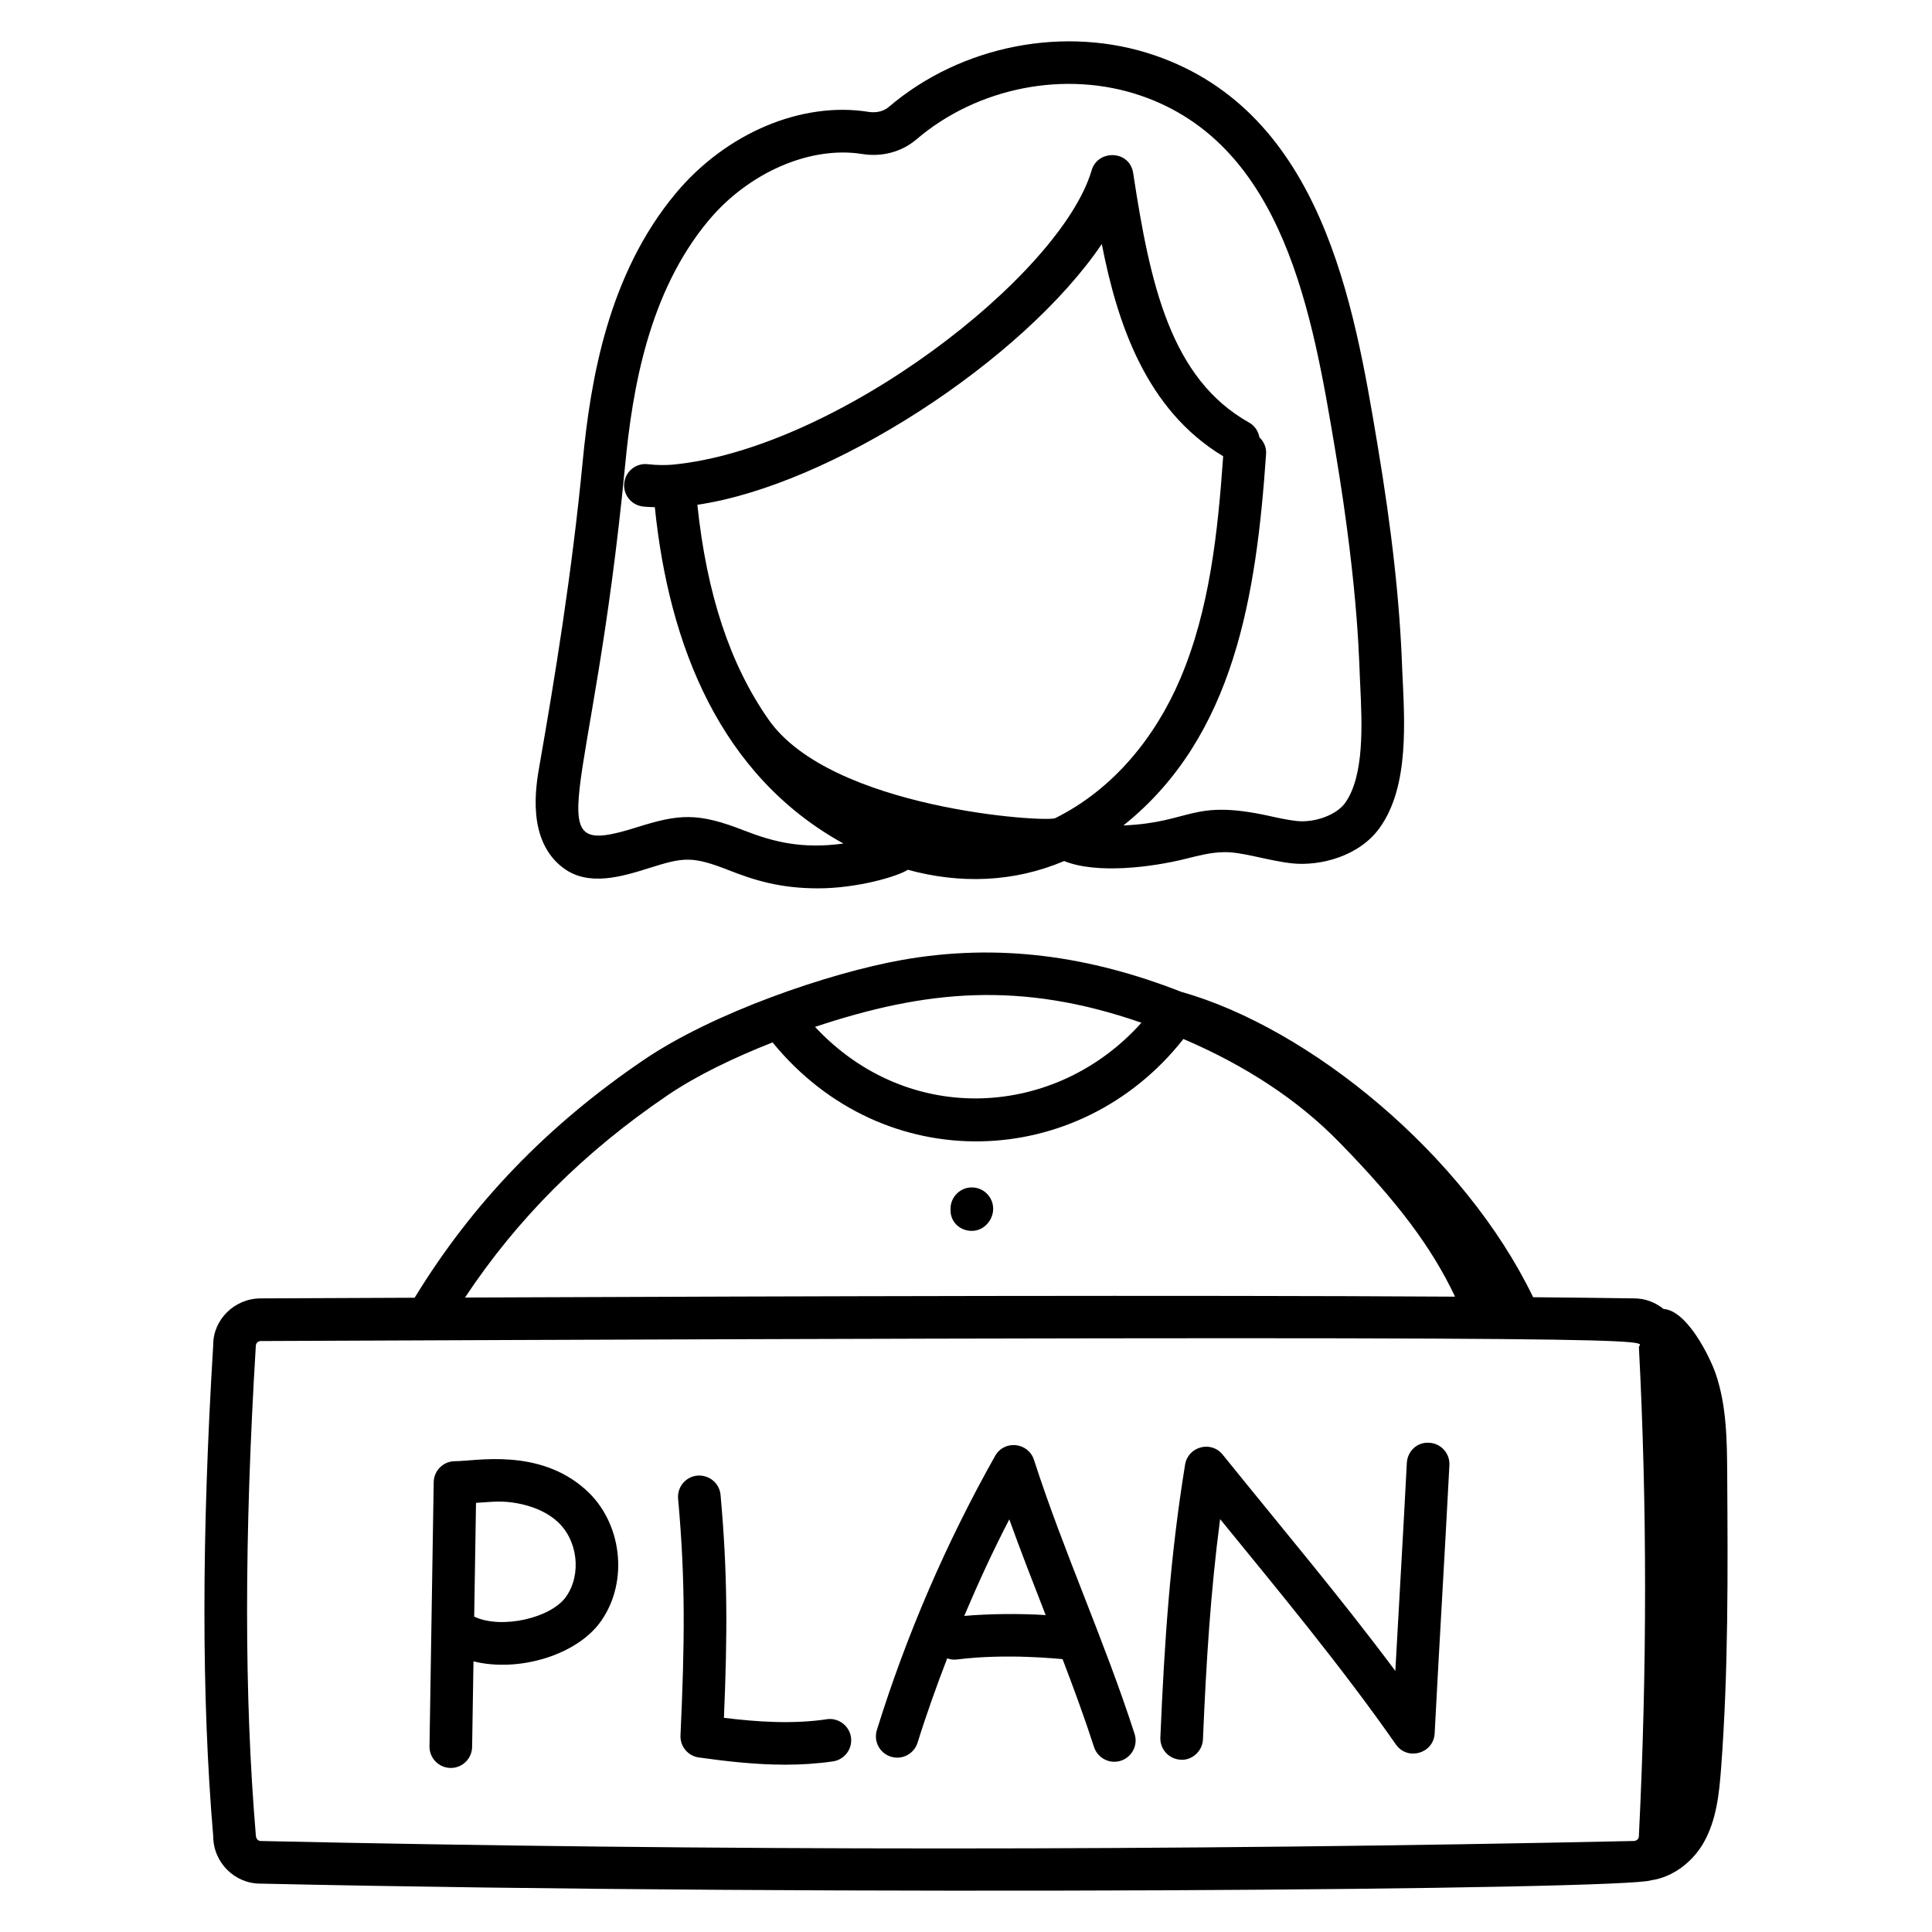 <svg xmlns="http://www.w3.org/2000/svg" id="Layer_1" height="512" viewBox="0 0 68 68" width="512"><g id="_x37_7"><path d="m19.829 30.552c.896.669 2.087.294 3.043-.007 1.186-.373 1.492-.42 2.771.081.896.351 1.801.641 3.153.641 1.377 0 2.813-.423 3.155-.654 1.83.499 3.709.452 5.503-.307 1.141.462 3.075.223 4.295-.083.457-.115.888-.223 1.301-.229.646-.025 1.565.299 2.424.393.982.104 2.361-.24 3.086-1.25 1.054-1.467.876-3.777.793-5.579-.083-2.351-.361-4.874-.875-7.939-.823-4.917-1.951-11.65-7.828-13.668-3.137-1.078-6.815-.366-9.369 1.814-.179.152-.434.214-.701.174-2.358-.382-5.025.744-6.793 2.862-2.375 2.846-3 6.543-3.279 9.446-.378 3.928-.981 7.616-1.522 10.706-.126.719-.461 2.628.844 3.6zm7.218-5.231c-1.357-1.939-2.174-4.422-2.502-7.555 4.697-.686 11.456-5.074 14.235-9.177.546 2.803 1.563 5.841 4.272 7.47-.186 2.631-.468 5.39-1.516 7.844-.881 2.061-2.361 3.882-4.395 4.893-.327.157-7.903-.321-10.094-3.475zm-5.046-8.931c.258-2.688.826-6.098 2.937-8.628 1.413-1.693 3.583-2.633 5.404-2.342.701.113 1.398-.074 1.913-.514 2.158-1.842 5.263-2.445 7.908-1.536 5.033 1.729 6.033 7.7 6.836 12.498.859 5.128.836 7.698.879 8.296.062 1.33.146 3.15-.536 4.099-.3.418-1.064.703-1.706.633-.318-.035-.631-.105-.944-.174-2.775-.611-2.729.228-5.152.331 3.923-3.132 4.681-8.138 5.022-13.076.016-.231-.081-.437-.235-.585-.039-.211-.159-.405-.361-.518-2.775-1.554-3.49-4.897-4.082-8.783-.124-.812-1.244-.836-1.461-.099-1.09 3.706-8.964 9.814-14.756 10.363-.193.018-.542.023-.859-.016-.413-.051-.786.24-.836.652-.051.411.241.786.652.836.136.017.282.018.424.025.498 4.881 2.308 9.45 6.638 11.838-1.44.198-2.444-.049-3.496-.459-1.636-.642-2.293-.58-3.768-.115-3.657 1.146-1.583-.643-.421-12.725z"></path><path d="m34.206 41.793c-.414 0-.75.336-.75.75v.059c0 .414.336.721.75.721s.75-.365.75-.779-.336-.75-.75-.75z"></path><path d="m60.386 48.35c-.189-.555-.994-2.223-1.834-2.278-.285-.229-.64-.373-1.03-.373-1.087-.016-2.282-.03-3.561-.041-2.422-5.02-7.855-9.472-12.391-10.751-3.216-1.258-6.423-1.724-9.832-1.118-2.575.461-6.635 1.852-9.087 3.521-3.396 2.306-6.031 5.049-8.057 8.366-1.84.008-3.653.015-5.419.023-.922 0-1.672.75-1.67 1.626-.413 6.763-.413 12.442-.001 17.3 0 .922.75 1.672 1.655 1.672 20.389.449 48.097.217 48.958-.118.772-.109 1.465-.655 1.843-1.319.454-.796.549-1.724.617-2.625.258-3.436.237-6.884.215-10.329-.007-1.198-.018-2.417-.406-3.557zm-20.212-12.353c-2.985 3.347-8.172 3.699-11.488.146 3.889-1.295 7.225-1.628 11.488-.146zm-16.679 2.554c1.015-.691 2.334-1.326 3.697-1.862 3.91 4.789 10.796 4.538 14.46-.12 2.199.94 4.044 2.155 5.487 3.635 2.043 2.091 3.245 3.682 4.074 5.434-9.508-.057-22.68-.018-34.846.031 1.843-2.782 4.184-5.12 7.128-7.118zm34 26.246c-16.202.35-32.453.35-48.319 0-.095 0-.172-.077-.174-.234-.408-4.848-.408-10.456.002-17.191 0-.095.077-.172.175-.172 51.688-.221 48.503-.036 48.505.211.29 5.56.29 11.339-.001 17.215 0 .101-.083.171-.188.172z"></path><path d="m16.015 51.429c-.41 0-.743.328-.75.738l-.148 9.297c-.006.414.324.755.738.762h.012c.409 0 .743-.328.75-.738l.048-3.014c1.584.395 3.649-.214 4.494-1.423.98-1.402.735-3.476-.547-4.621-1.651-1.478-3.863-1.001-4.596-1.001zm3.914 4.763c-.537.768-2.284 1.153-3.225.714-.005-.003-.009-.005-.014-.007l.064-4.003c.356-.019.798-.082 1.274-.014.453.062 1.095.229 1.583.666.723.646.868 1.856.317 2.644z"></path><path d="m29.101 60.512c-1.192.176-2.43.096-3.621-.05.125-2.953.132-5.077-.119-7.846-.038-.413-.392-.707-.815-.68-.412.037-.716.402-.679.814.262 2.894.234 5.075.084 8.33-.018.387.262.724.645.777.979.137 2.003.254 3.042.254.558 0 1.12-.034 1.68-.116.41-.061.693-.441.633-.852-.061-.409-.445-.691-.851-.633z"></path><path d="m36.392 51.381c-.199-.613-1.041-.715-1.367-.138-1.724 3.062-3.124 6.308-4.162 9.648-.123.396.098.816.494.938.397.125.815-.099.939-.493.311-1.0.666-1.988 1.042-2.968.125.044.23.054.342.04 1.771-.221 3.577-.019 3.719-.013.387 1.015.767 2.042 1.107 3.093.103.317.397.52.714.52.509 0 .87-.497.714-.98-1.076-3.331-2.485-6.375-3.542-9.647zm-2.454 5.494c.487-1.151 1.011-2.288 1.586-3.399.399 1.112.825 2.202 1.28 3.37-.897-.058-1.973-.049-2.865.029z"></path><path d="m50.304 50.781c-.423-.033-.766.296-.788.71-.142 2.733-.264 4.744-.405 7.32-1.935-2.595-3.99-5.025-6.076-7.612-.413-.511-1.222-.281-1.324.351-.521 3.211-.725 6.163-.87 9.606-.017.413.304.763.718.78.365.033.762-.274.781-.718.117-2.778.272-5.229.604-7.75 2.089 2.564 4.262 5.176 6.187 7.932.407.582 1.327.321 1.364-.391.169-3.261.351-6.204.519-9.44.021-.414-.296-.767-.71-.788z"></path></g></svg>